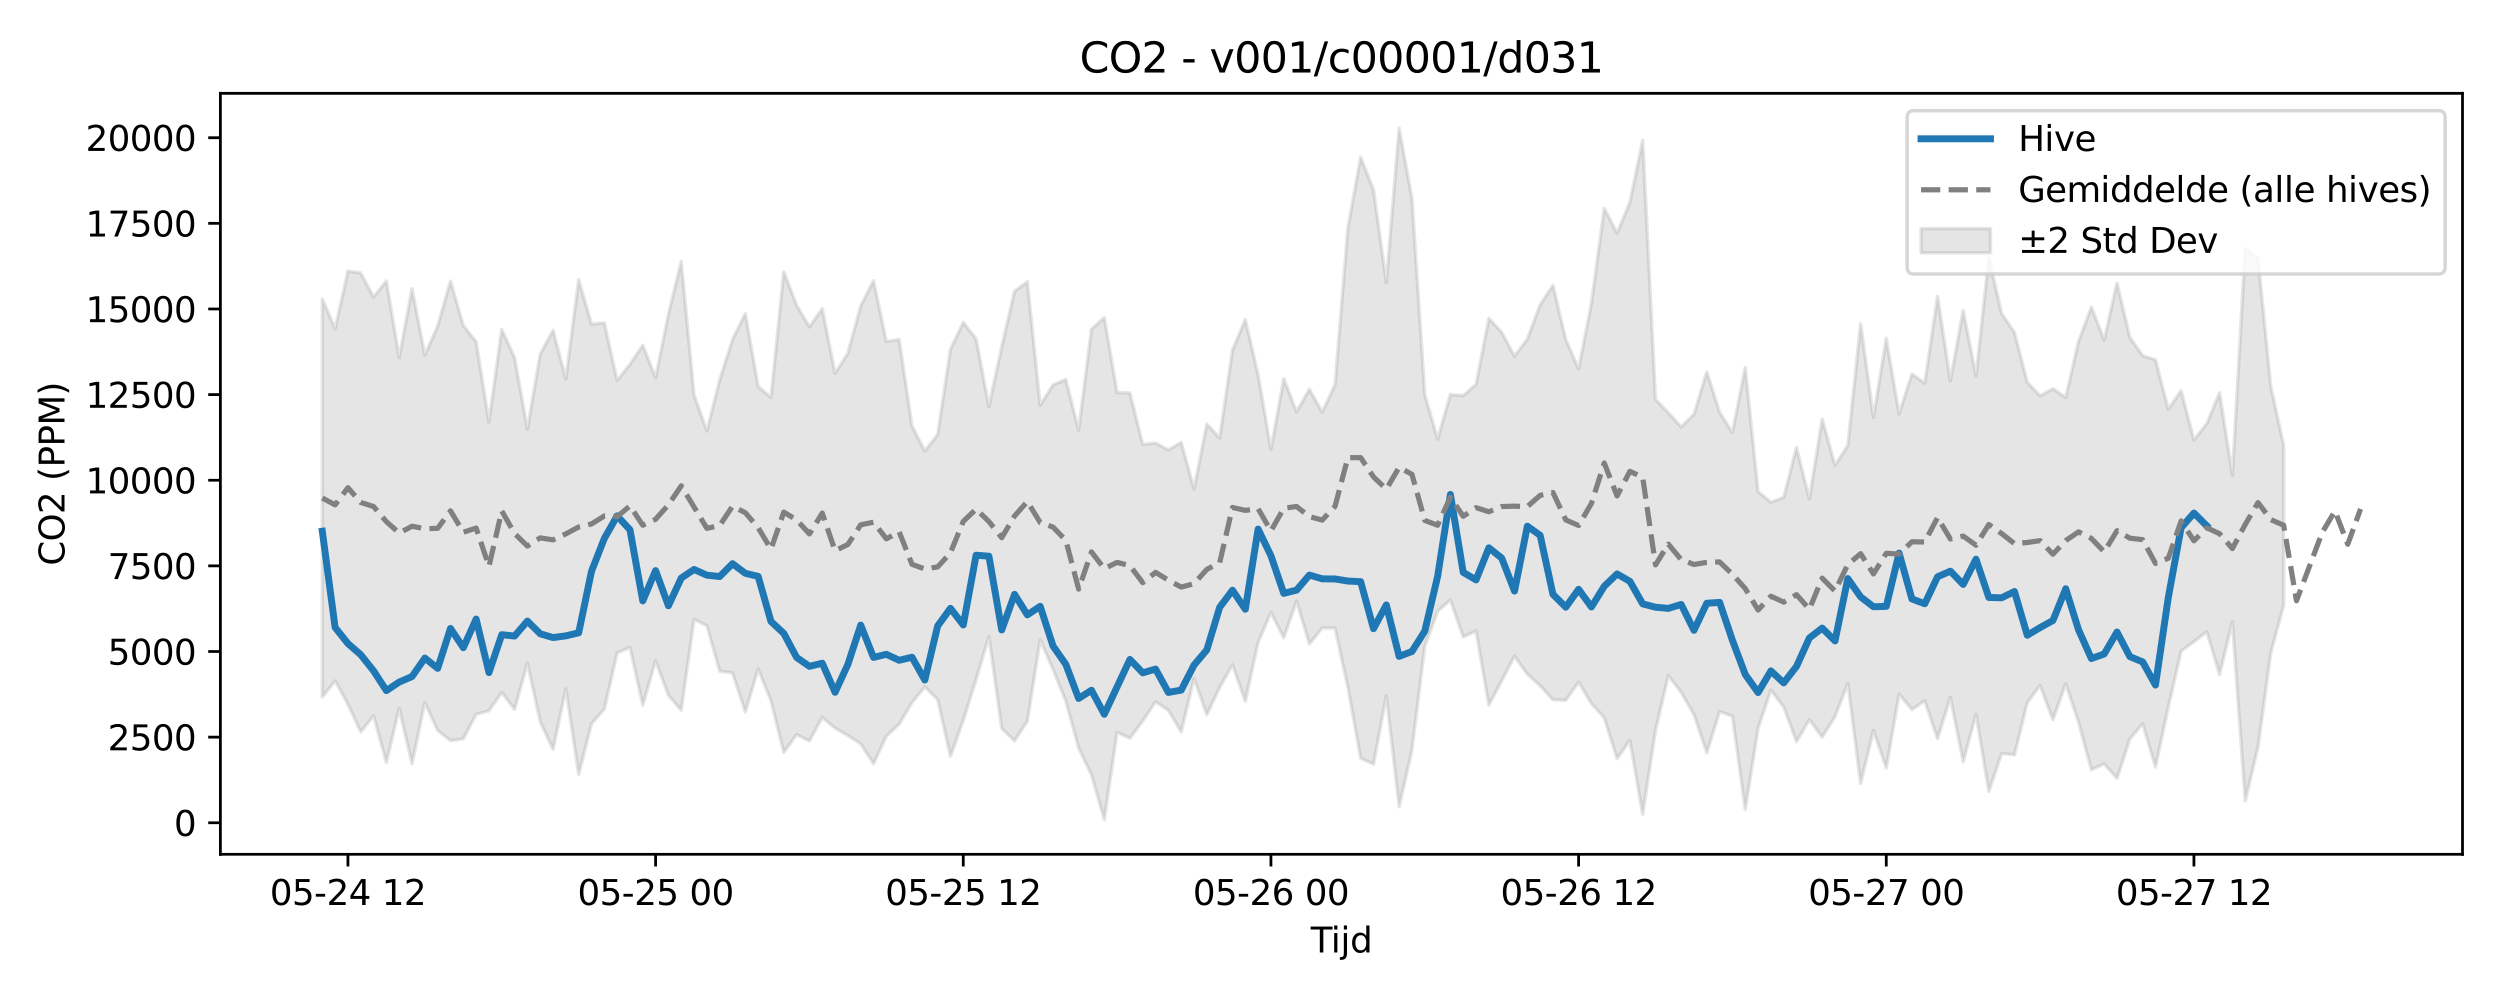 <?xml version="1.0" encoding="utf-8" standalone="no"?>
<!DOCTYPE svg PUBLIC "-//W3C//DTD SVG 1.1//EN"
  "http://www.w3.org/Graphics/SVG/1.1/DTD/svg11.dtd">
<svg xmlns:xlink="http://www.w3.org/1999/xlink" width="720pt" height="288pt" viewBox="0 0 720 288" xmlns="http://www.w3.org/2000/svg" version="1.1">
 <defs>
  <style type="text/css">*{stroke-linejoin: round; stroke-linecap: butt}</style>
 </defs>
 <g id="figure_1">
  <g id="patch_1">
   <path d="M 0 288 
L 720 288 
L 720 0 
L 0 0 
z
" style="fill: #ffffff"/>
  </g>
  <g id="axes_1">
   <g id="patch_2">
    <path d="M 63.47 246.04 
L 709.2 246.04 
L 709.2 26.88 
L 63.47 26.88 
z
" style="fill: #ffffff"/>
   </g>
   <g id="FillBetweenPolyCollection_1">
    <defs>
     <path id="m4abacea7bf" d="M 92.821 -201.907 
L 92.821 -87.253 
L 96.513 -91.889 
L 100.205 -85.159 
L 103.897 -77.21 
L 107.589 -81.837 
L 111.281 -68.411 
L 114.973 -83.978 
L 118.665 -68.057 
L 122.357 -85.681 
L 126.049 -77.602 
L 129.741 -74.699 
L 133.433 -75.198 
L 137.125 -82.258 
L 140.817 -83.288 
L 144.509 -88.583 
L 148.201 -83.701 
L 151.893 -97.043 
L 155.585 -80.137 
L 159.277 -72.18 
L 162.969 -89.615 
L 166.661 -64.968 
L 170.353 -79.576 
L 174.045 -83.764 
L 177.737 -99.962 
L 181.429 -101.563 
L 185.121 -84.878 
L 188.813 -97.674 
L 192.505 -87.753 
L 196.197 -83.465 
L 199.889 -109.619 
L 203.581 -107.804 
L 207.273 -94.693 
L 210.965 -94.223 
L 214.657 -82.958 
L 218.349 -95.328 
L 222.041 -86.18 
L 225.733 -71.297 
L 229.425 -76.434 
L 233.117 -74.62 
L 236.809 -81.383 
L 240.501 -78.308 
L 244.193 -76.134 
L 247.885 -73.774 
L 251.577 -68.051 
L 255.269 -75.991 
L 258.961 -79.459 
L 262.653 -85.636 
L 266.345 -90.169 
L 270.037 -86.59 
L 273.729 -70.209 
L 277.421 -80.503 
L 281.113 -92.334 
L 284.805 -104.668 
L 288.497 -78.169 
L 292.189 -74.65 
L 295.881 -80.3 
L 299.573 -103.726 
L 303.265 -95.259 
L 306.957 -86.086 
L 310.649 -72.586 
L 314.341 -64.861 
L 318.033 -51.922 
L 321.725 -77.099 
L 325.417 -75.369 
L 329.109 -80.362 
L 332.801 -85.912 
L 336.493 -83.409 
L 340.185 -77.233 
L 343.877 -92.607 
L 347.569 -82.143 
L 351.261 -90.005 
L 354.953 -96.538 
L 358.645 -86.05 
L 362.337 -102.989 
L 366.029 -111.616 
L 369.721 -104.304 
L 373.413 -114.879 
L 377.105 -102.519 
L 380.797 -107.147 
L 384.489 -107.103 
L 388.181 -90.116 
L 391.873 -69.644 
L 395.565 -67.937 
L 399.257 -87.611 
L 402.949 -55.672 
L 406.641 -71.935 
L 410.333 -101.881 
L 414.025 -111.933 
L 417.717 -115.22 
L 421.409 -104.557 
L 425.101 -106.288 
L 428.793 -84.926 
L 432.485 -91.91 
L 436.177 -99.021 
L 439.869 -93.837 
L 443.561 -90.491 
L 447.253 -86.479 
L 450.945 -86.29 
L 454.637 -91.539 
L 458.329 -85.381 
L 462.021 -81.266 
L 465.713 -69.502 
L 469.405 -74.78 
L 473.097 -53.511 
L 476.789 -77.658 
L 480.481 -93.443 
L 484.173 -88.607 
L 487.865 -82.178 
L 491.557 -71.191 
L 495.249 -83.08 
L 498.941 -81.737 
L 502.633 -54.832 
L 506.325 -78.198 
L 510.017 -89.237 
L 513.709 -84.38 
L 517.401 -74.37 
L 521.093 -80.794 
L 524.785 -75.671 
L 528.477 -81.599 
L 532.169 -91.154 
L 535.861 -62.337 
L 539.553 -77.671 
L 543.245 -66.802 
L 546.937 -88.087 
L 550.629 -83.638 
L 554.321 -86.172 
L 558.013 -75.256 
L 561.705 -87.206 
L 565.397 -68.607 
L 569.089 -82.286 
L 572.781 -60.064 
L 576.473 -70.975 
L 580.165 -70.595 
L 583.857 -85.647 
L 587.549 -90.593 
L 591.241 -80.731 
L 594.933 -91.096 
L 598.625 -79.972 
L 602.317 -66.32 
L 606.009 -68.007 
L 609.701 -63.81 
L 613.393 -75.148 
L 617.085 -79.601 
L 620.777 -67.099 
L 624.469 -84.316 
L 628.161 -100.457 
L 631.853 -103.187 
L 635.545 -106.075 
L 639.237 -93.719 
L 642.929 -108.89 
L 646.621 -57.329 
L 650.313 -72.886 
L 654.005 -100.033 
L 657.697 -113.668 
L 657.697 -159.78 
L 657.697 -159.78 
L 654.005 -176.641 
L 650.313 -213.602 
L 646.621 -216.562 
L 642.929 -151.148 
L 639.237 -174.868 
L 635.545 -165.967 
L 631.853 -161.298 
L 628.161 -175.473 
L 624.469 -170.129 
L 620.777 -184.393 
L 617.085 -185.555 
L 613.393 -190.863 
L 609.701 -206.497 
L 606.009 -190.124 
L 602.317 -199.547 
L 598.625 -189.683 
L 594.933 -173.523 
L 591.241 -176.043 
L 587.549 -174.006 
L 583.857 -177.885 
L 580.165 -192.266 
L 576.473 -197.677 
L 572.781 -213.821 
L 569.089 -179.66 
L 565.397 -198.612 
L 561.705 -178.333 
L 558.013 -202.637 
L 554.321 -177.631 
L 550.629 -180.282 
L 546.937 -168.761 
L 543.245 -190.515 
L 539.553 -167.745 
L 535.861 -194.757 
L 532.169 -159.707 
L 528.477 -153.961 
L 524.785 -167.312 
L 521.093 -144.293 
L 517.401 -159.122 
L 513.709 -144.785 
L 510.017 -143.363 
L 506.325 -146.423 
L 502.633 -182.154 
L 498.941 -163.462 
L 495.249 -169.251 
L 491.557 -180.89 
L 487.865 -168.673 
L 484.173 -165.054 
L 480.481 -169.13 
L 476.789 -172.977 
L 473.097 -247.566 
L 469.405 -229.729 
L 465.713 -220.857 
L 462.021 -228.027 
L 458.329 -200.628 
L 454.637 -181.774 
L 450.945 -190.231 
L 447.253 -205.832 
L 443.561 -200.197 
L 439.869 -190.349 
L 436.177 -185.421 
L 432.485 -192.324 
L 428.793 -196.3 
L 425.101 -177.308 
L 421.409 -174.062 
L 417.717 -174.373 
L 414.025 -161.507 
L 410.333 -174.38 
L 406.641 -230.834 
L 402.949 -251.158 
L 399.257 -206.643 
L 395.565 -233.367 
L 391.873 -242.734 
L 388.181 -222.295 
L 384.489 -177.239 
L 380.797 -169.291 
L 377.105 -175.906 
L 373.413 -169.389 
L 369.721 -178.925 
L 366.029 -158.568 
L 362.337 -180.019 
L 358.645 -195.972 
L 354.953 -187.162 
L 351.261 -161.844 
L 347.569 -165.895 
L 343.877 -147.176 
L 340.185 -160.6 
L 336.493 -158.396 
L 332.801 -160.421 
L 329.109 -160.007 
L 325.417 -174.848 
L 321.725 -174.953 
L 318.033 -196.54 
L 314.341 -193.228 
L 310.649 -164.099 
L 306.957 -178.695 
L 303.265 -177.146 
L 299.573 -171.321 
L 295.881 -206.839 
L 292.189 -204.124 
L 288.497 -188.127 
L 284.805 -170.939 
L 281.113 -190.393 
L 277.421 -195.177 
L 273.729 -187.37 
L 270.037 -162.854 
L 266.345 -158.102 
L 262.653 -165.312 
L 258.961 -190.208 
L 255.269 -189.643 
L 251.577 -207.154 
L 247.885 -199.933 
L 244.193 -186.258 
L 240.501 -180.446 
L 236.809 -199.084 
L 233.117 -193.852 
L 229.425 -200.08 
L 225.733 -209.724 
L 222.041 -173.524 
L 218.349 -176.707 
L 214.657 -197.728 
L 210.965 -190.209 
L 207.273 -178.582 
L 203.581 -163.887 
L 199.889 -174.266 
L 196.197 -212.708 
L 192.505 -197.469 
L 188.813 -179.252 
L 185.121 -188.586 
L 181.429 -183.063 
L 177.737 -178.434 
L 174.045 -195.025 
L 170.353 -194.627 
L 166.661 -207.498 
L 162.969 -178.886 
L 159.277 -192.867 
L 155.585 -186.048 
L 151.893 -164.414 
L 148.201 -185.01 
L 144.509 -193.104 
L 140.817 -166.5 
L 137.125 -189.577 
L 133.433 -194.237 
L 129.741 -207.041 
L 126.049 -194.094 
L 122.357 -185.749 
L 118.665 -204.843 
L 114.973 -185.007 
L 111.281 -207.093 
L 107.589 -202.4 
L 103.897 -209.374 
L 100.205 -209.922 
L 96.513 -193.316 
L 92.821 -201.907 
z
" style="stroke: #808080; stroke-opacity: 0.2"/>
    </defs>
    <g clip-path="url(#pe73d347c47)">
     <use xlink:href="#m4abacea7bf" x="0" y="288" style="fill: #808080; fill-opacity: 0.2; stroke: #808080; stroke-opacity: 0.2"/>
    </g>
   </g>
   <g id="matplotlib.axis_1">
    <g id="xtick_1">
     <g id="line2d_1">
      <defs>
       <path id="m2dbda307cd" d="M 0 0 
L 0 3.5 
" style="stroke: #000000; stroke-width: 0.8"/>
      </defs>
      <g>
       <use xlink:href="#m2dbda307cd" x="100.205" y="246.04" style="stroke: #000000; stroke-width: 0.8"/>
      </g>
     </g>
     <g id="text_1">
      <!-- 05-24 12 -->
      <g transform="translate(77.725 260.638) scale(0.1 -0.1)">
       <defs>
        <path id="DejaVuSans-30" d="M 2034 4250 
Q 1547 4250 1301 3770 
Q 1056 3291 1056 2328 
Q 1056 1369 1301 889 
Q 1547 409 2034 409 
Q 2525 409 2770 889 
Q 3016 1369 3016 2328 
Q 3016 3291 2770 3770 
Q 2525 4250 2034 4250 
z
M 2034 4750 
Q 2819 4750 3233 4129 
Q 3647 3509 3647 2328 
Q 3647 1150 3233 529 
Q 2819 -91 2034 -91 
Q 1250 -91 836 529 
Q 422 1150 422 2328 
Q 422 3509 836 4129 
Q 1250 4750 2034 4750 
z
" transform="scale(0.016)"/>
        <path id="DejaVuSans-35" d="M 691 4666 
L 3169 4666 
L 3169 4134 
L 1269 4134 
L 1269 2991 
Q 1406 3038 1543 3061 
Q 1681 3084 1819 3084 
Q 2600 3084 3056 2656 
Q 3513 2228 3513 1497 
Q 3513 744 3044 326 
Q 2575 -91 1722 -91 
Q 1428 -91 1123 -41 
Q 819 9 494 109 
L 494 744 
Q 775 591 1075 516 
Q 1375 441 1709 441 
Q 2250 441 2565 725 
Q 2881 1009 2881 1497 
Q 2881 1984 2565 2268 
Q 2250 2553 1709 2553 
Q 1456 2553 1204 2497 
Q 953 2441 691 2322 
L 691 4666 
z
" transform="scale(0.016)"/>
        <path id="DejaVuSans-2d" d="M 313 2009 
L 1997 2009 
L 1997 1497 
L 313 1497 
L 313 2009 
z
" transform="scale(0.016)"/>
        <path id="DejaVuSans-32" d="M 1228 531 
L 3431 531 
L 3431 0 
L 469 0 
L 469 531 
Q 828 903 1448 1529 
Q 2069 2156 2228 2338 
Q 2531 2678 2651 2914 
Q 2772 3150 2772 3378 
Q 2772 3750 2511 3984 
Q 2250 4219 1831 4219 
Q 1534 4219 1204 4116 
Q 875 4013 500 3803 
L 500 4441 
Q 881 4594 1212 4672 
Q 1544 4750 1819 4750 
Q 2544 4750 2975 4387 
Q 3406 4025 3406 3419 
Q 3406 3131 3298 2873 
Q 3191 2616 2906 2266 
Q 2828 2175 2409 1742 
Q 1991 1309 1228 531 
z
" transform="scale(0.016)"/>
        <path id="DejaVuSans-34" d="M 2419 4116 
L 825 1625 
L 2419 1625 
L 2419 4116 
z
M 2253 4666 
L 3047 4666 
L 3047 1625 
L 3713 1625 
L 3713 1100 
L 3047 1100 
L 3047 0 
L 2419 0 
L 2419 1100 
L 313 1100 
L 313 1709 
L 2253 4666 
z
" transform="scale(0.016)"/>
        <path id="DejaVuSans-20" transform="scale(0.016)"/>
        <path id="DejaVuSans-31" d="M 794 531 
L 1825 531 
L 1825 4091 
L 703 3866 
L 703 4441 
L 1819 4666 
L 2450 4666 
L 2450 531 
L 3481 531 
L 3481 0 
L 794 0 
L 794 531 
z
" transform="scale(0.016)"/>
       </defs>
       <use xlink:href="#DejaVuSans-30"/>
       <use xlink:href="#DejaVuSans-35" transform="translate(63.623 0)"/>
       <use xlink:href="#DejaVuSans-2d" transform="translate(127.246 0)"/>
       <use xlink:href="#DejaVuSans-32" transform="translate(163.33 0)"/>
       <use xlink:href="#DejaVuSans-34" transform="translate(226.953 0)"/>
       <use xlink:href="#DejaVuSans-20" transform="translate(290.576 0)"/>
       <use xlink:href="#DejaVuSans-31" transform="translate(322.363 0)"/>
       <use xlink:href="#DejaVuSans-32" transform="translate(385.986 0)"/>
      </g>
     </g>
    </g>
    <g id="xtick_2">
     <g id="line2d_2">
      <g>
       <use xlink:href="#m2dbda307cd" x="188.813" y="246.04" style="stroke: #000000; stroke-width: 0.8"/>
      </g>
     </g>
     <g id="text_2">
      <!-- 05-25 00 -->
      <g transform="translate(166.333 260.638) scale(0.1 -0.1)">
       <use xlink:href="#DejaVuSans-30"/>
       <use xlink:href="#DejaVuSans-35" transform="translate(63.623 0)"/>
       <use xlink:href="#DejaVuSans-2d" transform="translate(127.246 0)"/>
       <use xlink:href="#DejaVuSans-32" transform="translate(163.33 0)"/>
       <use xlink:href="#DejaVuSans-35" transform="translate(226.953 0)"/>
       <use xlink:href="#DejaVuSans-20" transform="translate(290.576 0)"/>
       <use xlink:href="#DejaVuSans-30" transform="translate(322.363 0)"/>
       <use xlink:href="#DejaVuSans-30" transform="translate(385.986 0)"/>
      </g>
     </g>
    </g>
    <g id="xtick_3">
     <g id="line2d_3">
      <g>
       <use xlink:href="#m2dbda307cd" x="277.421" y="246.04" style="stroke: #000000; stroke-width: 0.8"/>
      </g>
     </g>
     <g id="text_3">
      <!-- 05-25 12 -->
      <g transform="translate(254.941 260.638) scale(0.1 -0.1)">
       <use xlink:href="#DejaVuSans-30"/>
       <use xlink:href="#DejaVuSans-35" transform="translate(63.623 0)"/>
       <use xlink:href="#DejaVuSans-2d" transform="translate(127.246 0)"/>
       <use xlink:href="#DejaVuSans-32" transform="translate(163.33 0)"/>
       <use xlink:href="#DejaVuSans-35" transform="translate(226.953 0)"/>
       <use xlink:href="#DejaVuSans-20" transform="translate(290.576 0)"/>
       <use xlink:href="#DejaVuSans-31" transform="translate(322.363 0)"/>
       <use xlink:href="#DejaVuSans-32" transform="translate(385.986 0)"/>
      </g>
     </g>
    </g>
    <g id="xtick_4">
     <g id="line2d_4">
      <g>
       <use xlink:href="#m2dbda307cd" x="366.029" y="246.04" style="stroke: #000000; stroke-width: 0.8"/>
      </g>
     </g>
     <g id="text_4">
      <!-- 05-26 00 -->
      <g transform="translate(343.549 260.638) scale(0.1 -0.1)">
       <defs>
        <path id="DejaVuSans-36" d="M 2113 2584 
Q 1688 2584 1439 2293 
Q 1191 2003 1191 1497 
Q 1191 994 1439 701 
Q 1688 409 2113 409 
Q 2538 409 2786 701 
Q 3034 994 3034 1497 
Q 3034 2003 2786 2293 
Q 2538 2584 2113 2584 
z
M 3366 4563 
L 3366 3988 
Q 3128 4100 2886 4159 
Q 2644 4219 2406 4219 
Q 1781 4219 1451 3797 
Q 1122 3375 1075 2522 
Q 1259 2794 1537 2939 
Q 1816 3084 2150 3084 
Q 2853 3084 3261 2657 
Q 3669 2231 3669 1497 
Q 3669 778 3244 343 
Q 2819 -91 2113 -91 
Q 1303 -91 875 529 
Q 447 1150 447 2328 
Q 447 3434 972 4092 
Q 1497 4750 2381 4750 
Q 2619 4750 2861 4703 
Q 3103 4656 3366 4563 
z
" transform="scale(0.016)"/>
       </defs>
       <use xlink:href="#DejaVuSans-30"/>
       <use xlink:href="#DejaVuSans-35" transform="translate(63.623 0)"/>
       <use xlink:href="#DejaVuSans-2d" transform="translate(127.246 0)"/>
       <use xlink:href="#DejaVuSans-32" transform="translate(163.33 0)"/>
       <use xlink:href="#DejaVuSans-36" transform="translate(226.953 0)"/>
       <use xlink:href="#DejaVuSans-20" transform="translate(290.576 0)"/>
       <use xlink:href="#DejaVuSans-30" transform="translate(322.363 0)"/>
       <use xlink:href="#DejaVuSans-30" transform="translate(385.986 0)"/>
      </g>
     </g>
    </g>
    <g id="xtick_5">
     <g id="line2d_5">
      <g>
       <use xlink:href="#m2dbda307cd" x="454.637" y="246.04" style="stroke: #000000; stroke-width: 0.8"/>
      </g>
     </g>
     <g id="text_5">
      <!-- 05-26 12 -->
      <g transform="translate(432.156 260.638) scale(0.1 -0.1)">
       <use xlink:href="#DejaVuSans-30"/>
       <use xlink:href="#DejaVuSans-35" transform="translate(63.623 0)"/>
       <use xlink:href="#DejaVuSans-2d" transform="translate(127.246 0)"/>
       <use xlink:href="#DejaVuSans-32" transform="translate(163.33 0)"/>
       <use xlink:href="#DejaVuSans-36" transform="translate(226.953 0)"/>
       <use xlink:href="#DejaVuSans-20" transform="translate(290.576 0)"/>
       <use xlink:href="#DejaVuSans-31" transform="translate(322.363 0)"/>
       <use xlink:href="#DejaVuSans-32" transform="translate(385.986 0)"/>
      </g>
     </g>
    </g>
    <g id="xtick_6">
     <g id="line2d_6">
      <g>
       <use xlink:href="#m2dbda307cd" x="543.245" y="246.04" style="stroke: #000000; stroke-width: 0.8"/>
      </g>
     </g>
     <g id="text_6">
      <!-- 05-27 00 -->
      <g transform="translate(520.764 260.638) scale(0.1 -0.1)">
       <defs>
        <path id="DejaVuSans-37" d="M 525 4666 
L 3525 4666 
L 3525 4397 
L 1831 0 
L 1172 0 
L 2766 4134 
L 525 4134 
L 525 4666 
z
" transform="scale(0.016)"/>
       </defs>
       <use xlink:href="#DejaVuSans-30"/>
       <use xlink:href="#DejaVuSans-35" transform="translate(63.623 0)"/>
       <use xlink:href="#DejaVuSans-2d" transform="translate(127.246 0)"/>
       <use xlink:href="#DejaVuSans-32" transform="translate(163.33 0)"/>
       <use xlink:href="#DejaVuSans-37" transform="translate(226.953 0)"/>
       <use xlink:href="#DejaVuSans-20" transform="translate(290.576 0)"/>
       <use xlink:href="#DejaVuSans-30" transform="translate(322.363 0)"/>
       <use xlink:href="#DejaVuSans-30" transform="translate(385.986 0)"/>
      </g>
     </g>
    </g>
    <g id="xtick_7">
     <g id="line2d_7">
      <g>
       <use xlink:href="#m2dbda307cd" x="631.853" y="246.04" style="stroke: #000000; stroke-width: 0.8"/>
      </g>
     </g>
     <g id="text_7">
      <!-- 05-27 12 -->
      <g transform="translate(609.372 260.638) scale(0.1 -0.1)">
       <use xlink:href="#DejaVuSans-30"/>
       <use xlink:href="#DejaVuSans-35" transform="translate(63.623 0)"/>
       <use xlink:href="#DejaVuSans-2d" transform="translate(127.246 0)"/>
       <use xlink:href="#DejaVuSans-32" transform="translate(163.33 0)"/>
       <use xlink:href="#DejaVuSans-37" transform="translate(226.953 0)"/>
       <use xlink:href="#DejaVuSans-20" transform="translate(290.576 0)"/>
       <use xlink:href="#DejaVuSans-31" transform="translate(322.363 0)"/>
       <use xlink:href="#DejaVuSans-32" transform="translate(385.986 0)"/>
      </g>
     </g>
    </g>
    <g id="text_8">
     <!-- Tijd -->
     <g transform="translate(377.485 274.317) scale(0.1 -0.1)">
      <defs>
       <path id="DejaVuSans-54" d="M -19 4666 
L 3928 4666 
L 3928 4134 
L 2272 4134 
L 2272 0 
L 1638 0 
L 1638 4134 
L -19 4134 
L -19 4666 
z
" transform="scale(0.016)"/>
       <path id="DejaVuSans-69" d="M 603 3500 
L 1178 3500 
L 1178 0 
L 603 0 
L 603 3500 
z
M 603 4863 
L 1178 4863 
L 1178 4134 
L 603 4134 
L 603 4863 
z
" transform="scale(0.016)"/>
       <path id="DejaVuSans-6a" d="M 603 3500 
L 1178 3500 
L 1178 -63 
Q 1178 -731 923 -1031 
Q 669 -1331 103 -1331 
L -116 -1331 
L -116 -844 
L 38 -844 
Q 366 -844 484 -692 
Q 603 -541 603 -63 
L 603 3500 
z
M 603 4863 
L 1178 4863 
L 1178 4134 
L 603 4134 
L 603 4863 
z
" transform="scale(0.016)"/>
       <path id="DejaVuSans-64" d="M 2906 2969 
L 2906 4863 
L 3481 4863 
L 3481 0 
L 2906 0 
L 2906 525 
Q 2725 213 2448 61 
Q 2172 -91 1784 -91 
Q 1150 -91 751 415 
Q 353 922 353 1747 
Q 353 2572 751 3078 
Q 1150 3584 1784 3584 
Q 2172 3584 2448 3432 
Q 2725 3281 2906 2969 
z
M 947 1747 
Q 947 1113 1208 752 
Q 1469 391 1925 391 
Q 2381 391 2643 752 
Q 2906 1113 2906 1747 
Q 2906 2381 2643 2742 
Q 2381 3103 1925 3103 
Q 1469 3103 1208 2742 
Q 947 2381 947 1747 
z
" transform="scale(0.016)"/>
      </defs>
      <use xlink:href="#DejaVuSans-54"/>
      <use xlink:href="#DejaVuSans-69" transform="translate(57.959 0)"/>
      <use xlink:href="#DejaVuSans-6a" transform="translate(85.742 0)"/>
      <use xlink:href="#DejaVuSans-64" transform="translate(113.525 0)"/>
     </g>
    </g>
   </g>
   <g id="matplotlib.axis_2">
    <g id="ytick_1">
     <g id="line2d_8">
      <defs>
       <path id="m031b43db53" d="M 0 0 
L -3.5 0 
" style="stroke: #000000; stroke-width: 0.8"/>
      </defs>
      <g>
       <use xlink:href="#m031b43db53" x="63.47" y="236.954" style="stroke: #000000; stroke-width: 0.8"/>
      </g>
     </g>
     <g id="text_9">
      <!-- 0 -->
      <g transform="translate(50.108 240.753) scale(0.1 -0.1)">
       <use xlink:href="#DejaVuSans-30"/>
      </g>
     </g>
    </g>
    <g id="ytick_2">
     <g id="line2d_9">
      <g>
       <use xlink:href="#m031b43db53" x="63.47" y="212.292" style="stroke: #000000; stroke-width: 0.8"/>
      </g>
     </g>
     <g id="text_10">
      <!-- 2500 -->
      <g transform="translate(31.02 216.091) scale(0.1 -0.1)">
       <use xlink:href="#DejaVuSans-32"/>
       <use xlink:href="#DejaVuSans-35" transform="translate(63.623 0)"/>
       <use xlink:href="#DejaVuSans-30" transform="translate(127.246 0)"/>
       <use xlink:href="#DejaVuSans-30" transform="translate(190.869 0)"/>
      </g>
     </g>
    </g>
    <g id="ytick_3">
     <g id="line2d_10">
      <g>
       <use xlink:href="#m031b43db53" x="63.47" y="187.631" style="stroke: #000000; stroke-width: 0.8"/>
      </g>
     </g>
     <g id="text_11">
      <!-- 5000 -->
      <g transform="translate(31.02 191.43) scale(0.1 -0.1)">
       <use xlink:href="#DejaVuSans-35"/>
       <use xlink:href="#DejaVuSans-30" transform="translate(63.623 0)"/>
       <use xlink:href="#DejaVuSans-30" transform="translate(127.246 0)"/>
       <use xlink:href="#DejaVuSans-30" transform="translate(190.869 0)"/>
      </g>
     </g>
    </g>
    <g id="ytick_4">
     <g id="line2d_11">
      <g>
       <use xlink:href="#m031b43db53" x="63.47" y="162.969" style="stroke: #000000; stroke-width: 0.8"/>
      </g>
     </g>
     <g id="text_12">
      <!-- 7500 -->
      <g transform="translate(31.02 166.768) scale(0.1 -0.1)">
       <use xlink:href="#DejaVuSans-37"/>
       <use xlink:href="#DejaVuSans-35" transform="translate(63.623 0)"/>
       <use xlink:href="#DejaVuSans-30" transform="translate(127.246 0)"/>
       <use xlink:href="#DejaVuSans-30" transform="translate(190.869 0)"/>
      </g>
     </g>
    </g>
    <g id="ytick_5">
     <g id="line2d_12">
      <g>
       <use xlink:href="#m031b43db53" x="63.47" y="138.308" style="stroke: #000000; stroke-width: 0.8"/>
      </g>
     </g>
     <g id="text_13">
      <!-- 10000 -->
      <g transform="translate(24.657 142.107) scale(0.1 -0.1)">
       <use xlink:href="#DejaVuSans-31"/>
       <use xlink:href="#DejaVuSans-30" transform="translate(63.623 0)"/>
       <use xlink:href="#DejaVuSans-30" transform="translate(127.246 0)"/>
       <use xlink:href="#DejaVuSans-30" transform="translate(190.869 0)"/>
       <use xlink:href="#DejaVuSans-30" transform="translate(254.492 0)"/>
      </g>
     </g>
    </g>
    <g id="ytick_6">
     <g id="line2d_13">
      <g>
       <use xlink:href="#m031b43db53" x="63.47" y="113.646" style="stroke: #000000; stroke-width: 0.8"/>
      </g>
     </g>
     <g id="text_14">
      <!-- 12500 -->
      <g transform="translate(24.657 117.445) scale(0.1 -0.1)">
       <use xlink:href="#DejaVuSans-31"/>
       <use xlink:href="#DejaVuSans-32" transform="translate(63.623 0)"/>
       <use xlink:href="#DejaVuSans-35" transform="translate(127.246 0)"/>
       <use xlink:href="#DejaVuSans-30" transform="translate(190.869 0)"/>
       <use xlink:href="#DejaVuSans-30" transform="translate(254.492 0)"/>
      </g>
     </g>
    </g>
    <g id="ytick_7">
     <g id="line2d_14">
      <g>
       <use xlink:href="#m031b43db53" x="63.47" y="88.984" style="stroke: #000000; stroke-width: 0.8"/>
      </g>
     </g>
     <g id="text_15">
      <!-- 15000 -->
      <g transform="translate(24.657 92.784) scale(0.1 -0.1)">
       <use xlink:href="#DejaVuSans-31"/>
       <use xlink:href="#DejaVuSans-35" transform="translate(63.623 0)"/>
       <use xlink:href="#DejaVuSans-30" transform="translate(127.246 0)"/>
       <use xlink:href="#DejaVuSans-30" transform="translate(190.869 0)"/>
       <use xlink:href="#DejaVuSans-30" transform="translate(254.492 0)"/>
      </g>
     </g>
    </g>
    <g id="ytick_8">
     <g id="line2d_15">
      <g>
       <use xlink:href="#m031b43db53" x="63.47" y="64.323" style="stroke: #000000; stroke-width: 0.8"/>
      </g>
     </g>
     <g id="text_16">
      <!-- 17500 -->
      <g transform="translate(24.657 68.122) scale(0.1 -0.1)">
       <use xlink:href="#DejaVuSans-31"/>
       <use xlink:href="#DejaVuSans-37" transform="translate(63.623 0)"/>
       <use xlink:href="#DejaVuSans-35" transform="translate(127.246 0)"/>
       <use xlink:href="#DejaVuSans-30" transform="translate(190.869 0)"/>
       <use xlink:href="#DejaVuSans-30" transform="translate(254.492 0)"/>
      </g>
     </g>
    </g>
    <g id="ytick_9">
     <g id="line2d_16">
      <g>
       <use xlink:href="#m031b43db53" x="63.47" y="39.661" style="stroke: #000000; stroke-width: 0.8"/>
      </g>
     </g>
     <g id="text_17">
      <!-- 20000 -->
      <g transform="translate(24.657 43.46) scale(0.1 -0.1)">
       <use xlink:href="#DejaVuSans-32"/>
       <use xlink:href="#DejaVuSans-30" transform="translate(63.623 0)"/>
       <use xlink:href="#DejaVuSans-30" transform="translate(127.246 0)"/>
       <use xlink:href="#DejaVuSans-30" transform="translate(190.869 0)"/>
       <use xlink:href="#DejaVuSans-30" transform="translate(254.492 0)"/>
      </g>
     </g>
    </g>
    <g id="text_18">
     <!-- CO2 (PPM) -->
     <g transform="translate(18.578 162.903) rotate(-90) scale(0.1 -0.1)">
      <defs>
       <path id="DejaVuSans-43" d="M 4122 4306 
L 4122 3641 
Q 3803 3938 3442 4084 
Q 3081 4231 2675 4231 
Q 1875 4231 1450 3742 
Q 1025 3253 1025 2328 
Q 1025 1406 1450 917 
Q 1875 428 2675 428 
Q 3081 428 3442 575 
Q 3803 722 4122 1019 
L 4122 359 
Q 3791 134 3420 21 
Q 3050 -91 2638 -91 
Q 1578 -91 968 557 
Q 359 1206 359 2328 
Q 359 3453 968 4101 
Q 1578 4750 2638 4750 
Q 3056 4750 3426 4639 
Q 3797 4528 4122 4306 
z
" transform="scale(0.016)"/>
       <path id="DejaVuSans-4f" d="M 2522 4238 
Q 1834 4238 1429 3725 
Q 1025 3213 1025 2328 
Q 1025 1447 1429 934 
Q 1834 422 2522 422 
Q 3209 422 3611 934 
Q 4013 1447 4013 2328 
Q 4013 3213 3611 3725 
Q 3209 4238 2522 4238 
z
M 2522 4750 
Q 3503 4750 4090 4092 
Q 4678 3434 4678 2328 
Q 4678 1225 4090 567 
Q 3503 -91 2522 -91 
Q 1538 -91 948 565 
Q 359 1222 359 2328 
Q 359 3434 948 4092 
Q 1538 4750 2522 4750 
z
" transform="scale(0.016)"/>
       <path id="DejaVuSans-28" d="M 1984 4856 
Q 1566 4138 1362 3434 
Q 1159 2731 1159 2009 
Q 1159 1288 1364 580 
Q 1569 -128 1984 -844 
L 1484 -844 
Q 1016 -109 783 600 
Q 550 1309 550 2009 
Q 550 2706 781 3412 
Q 1013 4119 1484 4856 
L 1984 4856 
z
" transform="scale(0.016)"/>
       <path id="DejaVuSans-50" d="M 1259 4147 
L 1259 2394 
L 2053 2394 
Q 2494 2394 2734 2622 
Q 2975 2850 2975 3272 
Q 2975 3691 2734 3919 
Q 2494 4147 2053 4147 
L 1259 4147 
z
M 628 4666 
L 2053 4666 
Q 2838 4666 3239 4311 
Q 3641 3956 3641 3272 
Q 3641 2581 3239 2228 
Q 2838 1875 2053 1875 
L 1259 1875 
L 1259 0 
L 628 0 
L 628 4666 
z
" transform="scale(0.016)"/>
       <path id="DejaVuSans-4d" d="M 628 4666 
L 1569 4666 
L 2759 1491 
L 3956 4666 
L 4897 4666 
L 4897 0 
L 4281 0 
L 4281 4097 
L 3078 897 
L 2444 897 
L 1241 4097 
L 1241 0 
L 628 0 
L 628 4666 
z
" transform="scale(0.016)"/>
       <path id="DejaVuSans-29" d="M 513 4856 
L 1013 4856 
Q 1481 4119 1714 3412 
Q 1947 2706 1947 2009 
Q 1947 1309 1714 600 
Q 1481 -109 1013 -844 
L 513 -844 
Q 928 -128 1133 580 
Q 1338 1288 1338 2009 
Q 1338 2731 1133 3434 
Q 928 4138 513 4856 
z
" transform="scale(0.016)"/>
      </defs>
      <use xlink:href="#DejaVuSans-43"/>
      <use xlink:href="#DejaVuSans-4f" transform="translate(69.824 0)"/>
      <use xlink:href="#DejaVuSans-32" transform="translate(148.535 0)"/>
      <use xlink:href="#DejaVuSans-20" transform="translate(212.158 0)"/>
      <use xlink:href="#DejaVuSans-28" transform="translate(243.945 0)"/>
      <use xlink:href="#DejaVuSans-50" transform="translate(282.959 0)"/>
      <use xlink:href="#DejaVuSans-50" transform="translate(343.262 0)"/>
      <use xlink:href="#DejaVuSans-4d" transform="translate(403.564 0)"/>
      <use xlink:href="#DejaVuSans-29" transform="translate(489.844 0)"/>
     </g>
    </g>
   </g>
   <g id="line2d_17">
    <path d="M 92.821 152.991 
L 96.513 180.702 
L 100.205 185.352 
L 103.897 188.565 
L 107.589 193.204 
L 111.281 198.893 
L 114.973 196.437 
L 118.665 194.842 
L 122.357 189.525 
L 126.049 192.481 
L 129.741 180.992 
L 133.433 186.532 
L 137.125 178.302 
L 140.817 193.704 
L 144.509 182.79 
L 148.201 183.182 
L 151.893 178.874 
L 155.585 182.534 
L 159.277 183.619 
L 162.969 183.129 
L 166.661 182.245 
L 170.353 164.531 
L 174.045 155.071 
L 177.737 148.58 
L 181.429 152.569 
L 185.121 173.044 
L 188.813 164.334 
L 192.505 174.465 
L 196.197 166.488 
L 199.889 164.005 
L 203.581 165.646 
L 207.273 166.047 
L 210.965 162.341 
L 214.657 165.113 
L 218.349 165.998 
L 222.041 178.974 
L 225.733 182.425 
L 229.425 189.337 
L 233.117 191.907 
L 236.809 191.004 
L 240.501 199.379 
L 244.193 191.33 
L 247.885 180.038 
L 251.577 189.337 
L 255.269 188.443 
L 258.961 190.166 
L 262.653 189.283 
L 266.345 195.843 
L 270.037 180.291 
L 273.729 175.201 
L 277.421 179.989 
L 281.113 159.898 
L 284.805 160.184 
L 288.497 181.419 
L 292.189 171.176 
L 295.881 177.082 
L 299.573 174.619 
L 303.265 186.033 
L 306.957 191.346 
L 310.649 201.155 
L 314.341 198.791 
L 318.033 205.709 
L 325.417 189.919 
L 329.109 193.766 
L 332.801 192.695 
L 336.493 199.419 
L 340.185 198.755 
L 343.877 191.554 
L 347.569 187.16 
L 351.261 174.915 
L 354.953 169.989 
L 358.645 175.461 
L 362.337 152.378 
L 366.029 160.052 
L 369.721 170.887 
L 373.413 169.947 
L 377.105 165.619 
L 380.797 166.705 
L 384.489 166.744 
L 388.181 167.342 
L 391.873 167.52 
L 395.565 181.067 
L 399.257 174.225 
L 402.949 189.035 
L 406.641 187.624 
L 410.333 181.761 
L 414.025 166.044 
L 417.717 142.405 
L 421.409 164.847 
L 425.101 167.007 
L 428.793 157.774 
L 432.485 160.723 
L 436.177 170.229 
L 439.869 151.539 
L 443.561 154.167 
L 447.253 171.167 
L 450.945 174.861 
L 454.637 169.72 
L 458.329 174.807 
L 462.021 168.853 
L 465.713 165.3 
L 469.405 167.428 
L 473.097 173.919 
L 476.789 174.879 
L 480.481 175.214 
L 484.173 174.087 
L 487.865 181.528 
L 491.557 173.731 
L 495.249 173.491 
L 498.941 184.402 
L 502.633 194.256 
L 506.325 199.449 
L 510.017 193.221 
L 513.709 196.663 
L 517.401 191.912 
L 521.093 183.747 
L 524.785 180.89 
L 528.477 184.579 
L 532.169 166.642 
L 535.861 171.903 
L 539.553 174.738 
L 543.245 174.642 
L 546.937 159.29 
L 550.629 172.492 
L 554.321 173.886 
L 558.013 166.116 
L 561.705 164.495 
L 565.397 168.316 
L 569.089 161.055 
L 572.781 172.064 
L 576.473 172.168 
L 580.165 170.353 
L 583.857 182.952 
L 587.549 180.742 
L 591.241 178.703 
L 594.933 169.569 
L 598.625 181.406 
L 602.317 189.666 
L 606.009 188.344 
L 609.701 182.028 
L 613.393 189.104 
L 617.085 190.63 
L 620.777 197.298 
L 624.469 172.068 
L 628.161 151.99 
L 631.853 147.761 
L 635.545 151.423 
L 635.545 151.423 
" clip-path="url(#pe73d347c47)" style="fill: none; stroke: #1f77b4; stroke-width: 2; stroke-linecap: square"/>
   </g>
   <g id="line2d_18">
    <path d="M 92.821 143.42 
L 96.513 145.397 
L 100.205 140.459 
L 103.897 144.708 
L 107.589 145.882 
L 111.281 150.248 
L 114.973 153.508 
L 118.665 151.55 
L 122.357 152.285 
L 126.049 152.152 
L 129.741 147.13 
L 133.433 153.283 
L 137.125 152.082 
L 140.817 163.106 
L 144.509 147.157 
L 148.201 153.644 
L 151.893 157.272 
L 155.585 154.908 
L 159.277 155.476 
L 162.969 153.75 
L 166.661 151.767 
L 170.353 150.899 
L 174.045 148.605 
L 177.737 148.802 
L 181.429 145.687 
L 185.121 151.268 
L 188.813 149.537 
L 192.505 145.389 
L 196.197 139.914 
L 203.581 152.155 
L 207.273 151.363 
L 210.965 145.784 
L 214.657 147.657 
L 218.349 151.983 
L 222.041 158.148 
L 225.733 147.489 
L 229.425 149.743 
L 233.117 153.764 
L 236.809 147.767 
L 240.501 158.623 
L 244.193 156.804 
L 247.885 151.146 
L 251.577 150.397 
L 255.269 155.183 
L 258.961 153.167 
L 262.653 162.526 
L 266.345 163.865 
L 270.037 163.278 
L 273.729 159.211 
L 277.421 150.16 
L 281.113 146.637 
L 284.805 150.196 
L 288.497 154.852 
L 292.189 148.613 
L 295.881 144.43 
L 299.573 150.477 
L 303.265 151.797 
L 306.957 155.61 
L 310.649 169.657 
L 314.341 158.956 
L 318.033 163.769 
L 321.725 161.974 
L 325.417 162.892 
L 329.109 167.815 
L 332.801 164.834 
L 336.493 167.097 
L 340.185 169.084 
L 343.877 168.108 
L 347.569 163.981 
L 351.261 162.075 
L 354.953 146.15 
L 358.645 146.989 
L 362.337 146.496 
L 366.029 152.908 
L 369.721 146.386 
L 373.413 145.866 
L 377.105 148.788 
L 380.797 149.781 
L 384.489 145.829 
L 388.181 131.795 
L 391.873 131.811 
L 395.565 137.348 
L 399.257 140.873 
L 402.949 134.585 
L 406.641 136.616 
L 410.333 149.87 
L 414.025 151.28 
L 417.717 143.204 
L 421.409 148.691 
L 425.101 146.202 
L 428.793 147.387 
L 432.485 145.883 
L 436.177 145.779 
L 439.869 145.907 
L 443.561 142.656 
L 447.253 141.844 
L 450.945 149.74 
L 454.637 151.344 
L 458.329 144.996 
L 462.021 133.354 
L 465.713 142.821 
L 469.405 135.745 
L 473.097 137.461 
L 476.789 162.682 
L 480.481 156.714 
L 484.173 161.169 
L 487.865 162.574 
L 491.557 161.959 
L 495.249 161.835 
L 498.941 165.4 
L 502.633 169.507 
L 506.325 175.69 
L 510.017 171.7 
L 513.709 173.418 
L 517.401 171.254 
L 521.093 175.457 
L 524.785 166.508 
L 528.477 170.22 
L 532.169 162.57 
L 535.861 159.453 
L 539.553 165.292 
L 543.245 159.341 
L 546.937 159.576 
L 550.629 156.04 
L 554.321 156.098 
L 558.013 149.053 
L 561.705 155.231 
L 565.397 154.39 
L 569.089 157.027 
L 572.781 151.058 
L 576.473 153.674 
L 580.165 156.569 
L 583.857 156.234 
L 587.549 155.701 
L 591.241 159.613 
L 594.933 155.69 
L 598.625 153.173 
L 602.317 155.066 
L 606.009 158.934 
L 609.701 152.846 
L 613.393 154.995 
L 617.085 155.422 
L 620.777 162.254 
L 624.469 160.778 
L 628.161 150.035 
L 631.853 155.758 
L 635.545 151.979 
L 639.237 153.707 
L 642.929 157.981 
L 646.621 151.054 
L 650.313 144.756 
L 654.005 149.663 
L 657.697 151.276 
L 661.389 173.011 
L 668.773 153.415 
L 672.465 147.163 
L 676.157 156.735 
L 679.849 146.574 
L 679.849 146.574 
" clip-path="url(#pe73d347c47)" style="fill: none; stroke-dasharray: 5.55,2.4; stroke-dashoffset: 0; stroke: #808080; stroke-width: 1.5"/>
   </g>
   <g id="patch_3">
    <path d="M 63.47 246.04 
L 63.47 26.88 
" style="fill: none; stroke: #000000; stroke-width: 0.8; stroke-linejoin: miter; stroke-linecap: square"/>
   </g>
   <g id="patch_4">
    <path d="M 709.2 246.04 
L 709.2 26.88 
" style="fill: none; stroke: #000000; stroke-width: 0.8; stroke-linejoin: miter; stroke-linecap: square"/>
   </g>
   <g id="patch_5">
    <path d="M 63.47 246.04 
L 709.2 246.04 
" style="fill: none; stroke: #000000; stroke-width: 0.8; stroke-linejoin: miter; stroke-linecap: square"/>
   </g>
   <g id="patch_6">
    <path d="M 63.47 26.88 
L 709.2 26.88 
" style="fill: none; stroke: #000000; stroke-width: 0.8; stroke-linejoin: miter; stroke-linecap: square"/>
   </g>
   <g id="text_19">
    <!-- CO2 - v001/c00001/d031 -->
    <g transform="translate(310.932 20.88) scale(0.12 -0.12)">
     <defs>
      <path id="DejaVuSans-76" d="M 191 3500 
L 800 3500 
L 1894 563 
L 2988 3500 
L 3597 3500 
L 2284 0 
L 1503 0 
L 191 3500 
z
" transform="scale(0.016)"/>
      <path id="DejaVuSans-2f" d="M 1625 4666 
L 2156 4666 
L 531 -594 
L 0 -594 
L 1625 4666 
z
" transform="scale(0.016)"/>
      <path id="DejaVuSans-63" d="M 3122 3366 
L 3122 2828 
Q 2878 2963 2633 3030 
Q 2388 3097 2138 3097 
Q 1578 3097 1268 2742 
Q 959 2388 959 1747 
Q 959 1106 1268 751 
Q 1578 397 2138 397 
Q 2388 397 2633 464 
Q 2878 531 3122 666 
L 3122 134 
Q 2881 22 2623 -34 
Q 2366 -91 2075 -91 
Q 1284 -91 818 406 
Q 353 903 353 1747 
Q 353 2603 823 3093 
Q 1294 3584 2113 3584 
Q 2378 3584 2631 3529 
Q 2884 3475 3122 3366 
z
" transform="scale(0.016)"/>
      <path id="DejaVuSans-33" d="M 2597 2516 
Q 3050 2419 3304 2112 
Q 3559 1806 3559 1356 
Q 3559 666 3084 287 
Q 2609 -91 1734 -91 
Q 1441 -91 1130 -33 
Q 819 25 488 141 
L 488 750 
Q 750 597 1062 519 
Q 1375 441 1716 441 
Q 2309 441 2620 675 
Q 2931 909 2931 1356 
Q 2931 1769 2642 2001 
Q 2353 2234 1838 2234 
L 1294 2234 
L 1294 2753 
L 1863 2753 
Q 2328 2753 2575 2939 
Q 2822 3125 2822 3475 
Q 2822 3834 2567 4026 
Q 2313 4219 1838 4219 
Q 1578 4219 1281 4162 
Q 984 4106 628 3988 
L 628 4550 
Q 988 4650 1302 4700 
Q 1616 4750 1894 4750 
Q 2613 4750 3031 4423 
Q 3450 4097 3450 3541 
Q 3450 3153 3228 2886 
Q 3006 2619 2597 2516 
z
" transform="scale(0.016)"/>
     </defs>
     <use xlink:href="#DejaVuSans-43"/>
     <use xlink:href="#DejaVuSans-4f" transform="translate(69.824 0)"/>
     <use xlink:href="#DejaVuSans-32" transform="translate(148.535 0)"/>
     <use xlink:href="#DejaVuSans-20" transform="translate(212.158 0)"/>
     <use xlink:href="#DejaVuSans-2d" transform="translate(243.945 0)"/>
     <use xlink:href="#DejaVuSans-20" transform="translate(280.029 0)"/>
     <use xlink:href="#DejaVuSans-76" transform="translate(311.816 0)"/>
     <use xlink:href="#DejaVuSans-30" transform="translate(370.996 0)"/>
     <use xlink:href="#DejaVuSans-30" transform="translate(434.619 0)"/>
     <use xlink:href="#DejaVuSans-31" transform="translate(498.242 0)"/>
     <use xlink:href="#DejaVuSans-2f" transform="translate(561.865 0)"/>
     <use xlink:href="#DejaVuSans-63" transform="translate(595.557 0)"/>
     <use xlink:href="#DejaVuSans-30" transform="translate(650.537 0)"/>
     <use xlink:href="#DejaVuSans-30" transform="translate(714.16 0)"/>
     <use xlink:href="#DejaVuSans-30" transform="translate(777.783 0)"/>
     <use xlink:href="#DejaVuSans-30" transform="translate(841.406 0)"/>
     <use xlink:href="#DejaVuSans-31" transform="translate(905.029 0)"/>
     <use xlink:href="#DejaVuSans-2f" transform="translate(968.652 0)"/>
     <use xlink:href="#DejaVuSans-64" transform="translate(1002.344 0)"/>
     <use xlink:href="#DejaVuSans-30" transform="translate(1065.82 0)"/>
     <use xlink:href="#DejaVuSans-33" transform="translate(1129.443 0)"/>
     <use xlink:href="#DejaVuSans-31" transform="translate(1193.066 0)"/>
    </g>
   </g>
   <g id="legend_1">
    <g id="patch_7">
     <path d="M 551.256 78.914 
L 702.2 78.914 
Q 704.2 78.914 704.2 76.914 
L 704.2 33.88 
Q 704.2 31.88 702.2 31.88 
L 551.256 31.88 
Q 549.256 31.88 549.256 33.88 
L 549.256 76.914 
Q 549.256 78.914 551.256 78.914 
z
" style="fill: #ffffff; opacity: 0.8; stroke: #cccccc; stroke-linejoin: miter"/>
    </g>
    <g id="line2d_19">
     <path d="M 553.256 39.978 
L 563.256 39.978 
L 573.256 39.978 
" style="fill: none; stroke: #1f77b4; stroke-width: 2; stroke-linecap: square"/>
    </g>
    <g id="text_20">
     <!-- Hive -->
     <g transform="translate(581.256 43.478) scale(0.1 -0.1)">
      <defs>
       <path id="DejaVuSans-48" d="M 628 4666 
L 1259 4666 
L 1259 2753 
L 3553 2753 
L 3553 4666 
L 4184 4666 
L 4184 0 
L 3553 0 
L 3553 2222 
L 1259 2222 
L 1259 0 
L 628 0 
L 628 4666 
z
" transform="scale(0.016)"/>
       <path id="DejaVuSans-65" d="M 3597 1894 
L 3597 1613 
L 953 1613 
Q 991 1019 1311 708 
Q 1631 397 2203 397 
Q 2534 397 2845 478 
Q 3156 559 3463 722 
L 3463 178 
Q 3153 47 2828 -22 
Q 2503 -91 2169 -91 
Q 1331 -91 842 396 
Q 353 884 353 1716 
Q 353 2575 817 3079 
Q 1281 3584 2069 3584 
Q 2775 3584 3186 3129 
Q 3597 2675 3597 1894 
z
M 3022 2063 
Q 3016 2534 2758 2815 
Q 2500 3097 2075 3097 
Q 1594 3097 1305 2825 
Q 1016 2553 972 2059 
L 3022 2063 
z
" transform="scale(0.016)"/>
      </defs>
      <use xlink:href="#DejaVuSans-48"/>
      <use xlink:href="#DejaVuSans-69" transform="translate(75.195 0)"/>
      <use xlink:href="#DejaVuSans-76" transform="translate(102.979 0)"/>
      <use xlink:href="#DejaVuSans-65" transform="translate(162.158 0)"/>
     </g>
    </g>
    <g id="line2d_20">
     <path d="M 553.256 54.657 
L 563.256 54.657 
L 573.256 54.657 
" style="fill: none; stroke-dasharray: 5.55,2.4; stroke-dashoffset: 0; stroke: #808080; stroke-width: 1.5"/>
    </g>
    <g id="text_21">
     <!-- Gemiddelde (alle hives) -->
     <g transform="translate(581.256 58.157) scale(0.1 -0.1)">
      <defs>
       <path id="DejaVuSans-47" d="M 3809 666 
L 3809 1919 
L 2778 1919 
L 2778 2438 
L 4434 2438 
L 4434 434 
Q 4069 175 3628 42 
Q 3188 -91 2688 -91 
Q 1594 -91 976 548 
Q 359 1188 359 2328 
Q 359 3472 976 4111 
Q 1594 4750 2688 4750 
Q 3144 4750 3555 4637 
Q 3966 4525 4313 4306 
L 4313 3634 
Q 3963 3931 3569 4081 
Q 3175 4231 2741 4231 
Q 1884 4231 1454 3753 
Q 1025 3275 1025 2328 
Q 1025 1384 1454 906 
Q 1884 428 2741 428 
Q 3075 428 3337 486 
Q 3600 544 3809 666 
z
" transform="scale(0.016)"/>
       <path id="DejaVuSans-6d" d="M 3328 2828 
Q 3544 3216 3844 3400 
Q 4144 3584 4550 3584 
Q 5097 3584 5394 3201 
Q 5691 2819 5691 2113 
L 5691 0 
L 5113 0 
L 5113 2094 
Q 5113 2597 4934 2840 
Q 4756 3084 4391 3084 
Q 3944 3084 3684 2787 
Q 3425 2491 3425 1978 
L 3425 0 
L 2847 0 
L 2847 2094 
Q 2847 2600 2669 2842 
Q 2491 3084 2119 3084 
Q 1678 3084 1418 2786 
Q 1159 2488 1159 1978 
L 1159 0 
L 581 0 
L 581 3500 
L 1159 3500 
L 1159 2956 
Q 1356 3278 1631 3431 
Q 1906 3584 2284 3584 
Q 2666 3584 2933 3390 
Q 3200 3197 3328 2828 
z
" transform="scale(0.016)"/>
       <path id="DejaVuSans-6c" d="M 603 4863 
L 1178 4863 
L 1178 0 
L 603 0 
L 603 4863 
z
" transform="scale(0.016)"/>
       <path id="DejaVuSans-61" d="M 2194 1759 
Q 1497 1759 1228 1600 
Q 959 1441 959 1056 
Q 959 750 1161 570 
Q 1363 391 1709 391 
Q 2188 391 2477 730 
Q 2766 1069 2766 1631 
L 2766 1759 
L 2194 1759 
z
M 3341 1997 
L 3341 0 
L 2766 0 
L 2766 531 
Q 2569 213 2275 61 
Q 1981 -91 1556 -91 
Q 1019 -91 701 211 
Q 384 513 384 1019 
Q 384 1609 779 1909 
Q 1175 2209 1959 2209 
L 2766 2209 
L 2766 2266 
Q 2766 2663 2505 2880 
Q 2244 3097 1772 3097 
Q 1472 3097 1187 3025 
Q 903 2953 641 2809 
L 641 3341 
Q 956 3463 1253 3523 
Q 1550 3584 1831 3584 
Q 2591 3584 2966 3190 
Q 3341 2797 3341 1997 
z
" transform="scale(0.016)"/>
       <path id="DejaVuSans-68" d="M 3513 2113 
L 3513 0 
L 2938 0 
L 2938 2094 
Q 2938 2591 2744 2837 
Q 2550 3084 2163 3084 
Q 1697 3084 1428 2787 
Q 1159 2491 1159 1978 
L 1159 0 
L 581 0 
L 581 4863 
L 1159 4863 
L 1159 2956 
Q 1366 3272 1645 3428 
Q 1925 3584 2291 3584 
Q 2894 3584 3203 3211 
Q 3513 2838 3513 2113 
z
" transform="scale(0.016)"/>
       <path id="DejaVuSans-73" d="M 2834 3397 
L 2834 2853 
Q 2591 2978 2328 3040 
Q 2066 3103 1784 3103 
Q 1356 3103 1142 2972 
Q 928 2841 928 2578 
Q 928 2378 1081 2264 
Q 1234 2150 1697 2047 
L 1894 2003 
Q 2506 1872 2764 1633 
Q 3022 1394 3022 966 
Q 3022 478 2636 193 
Q 2250 -91 1575 -91 
Q 1294 -91 989 -36 
Q 684 19 347 128 
L 347 722 
Q 666 556 975 473 
Q 1284 391 1588 391 
Q 1994 391 2212 530 
Q 2431 669 2431 922 
Q 2431 1156 2273 1281 
Q 2116 1406 1581 1522 
L 1381 1569 
Q 847 1681 609 1914 
Q 372 2147 372 2553 
Q 372 3047 722 3315 
Q 1072 3584 1716 3584 
Q 2034 3584 2315 3537 
Q 2597 3491 2834 3397 
z
" transform="scale(0.016)"/>
      </defs>
      <use xlink:href="#DejaVuSans-47"/>
      <use xlink:href="#DejaVuSans-65" transform="translate(77.49 0)"/>
      <use xlink:href="#DejaVuSans-6d" transform="translate(139.014 0)"/>
      <use xlink:href="#DejaVuSans-69" transform="translate(236.426 0)"/>
      <use xlink:href="#DejaVuSans-64" transform="translate(264.209 0)"/>
      <use xlink:href="#DejaVuSans-64" transform="translate(327.686 0)"/>
      <use xlink:href="#DejaVuSans-65" transform="translate(391.162 0)"/>
      <use xlink:href="#DejaVuSans-6c" transform="translate(452.686 0)"/>
      <use xlink:href="#DejaVuSans-64" transform="translate(480.469 0)"/>
      <use xlink:href="#DejaVuSans-65" transform="translate(543.945 0)"/>
      <use xlink:href="#DejaVuSans-20" transform="translate(605.469 0)"/>
      <use xlink:href="#DejaVuSans-28" transform="translate(637.256 0)"/>
      <use xlink:href="#DejaVuSans-61" transform="translate(676.27 0)"/>
      <use xlink:href="#DejaVuSans-6c" transform="translate(737.549 0)"/>
      <use xlink:href="#DejaVuSans-6c" transform="translate(765.332 0)"/>
      <use xlink:href="#DejaVuSans-65" transform="translate(793.115 0)"/>
      <use xlink:href="#DejaVuSans-20" transform="translate(854.639 0)"/>
      <use xlink:href="#DejaVuSans-68" transform="translate(886.426 0)"/>
      <use xlink:href="#DejaVuSans-69" transform="translate(949.805 0)"/>
      <use xlink:href="#DejaVuSans-76" transform="translate(977.588 0)"/>
      <use xlink:href="#DejaVuSans-65" transform="translate(1036.768 0)"/>
      <use xlink:href="#DejaVuSans-73" transform="translate(1098.291 0)"/>
      <use xlink:href="#DejaVuSans-29" transform="translate(1150.391 0)"/>
     </g>
    </g>
    <g id="patch_8">
     <path d="M 553.256 72.835 
L 573.256 72.835 
L 573.256 65.835 
L 553.256 65.835 
z
" style="fill: #808080; fill-opacity: 0.2; stroke: #808080; stroke-opacity: 0.2; stroke-linejoin: miter"/>
    </g>
    <g id="text_22">
     <!-- ±2 Std Dev -->
     <g transform="translate(581.256 72.835) scale(0.1 -0.1)">
      <defs>
       <path id="DejaVuSans-b1" d="M 2944 4013 
L 2944 2803 
L 4684 2803 
L 4684 2272 
L 2944 2272 
L 2944 1063 
L 2419 1063 
L 2419 2272 
L 678 2272 
L 678 2803 
L 2419 2803 
L 2419 4013 
L 2944 4013 
z
M 678 531 
L 4684 531 
L 4684 0 
L 678 0 
L 678 531 
z
" transform="scale(0.016)"/>
       <path id="DejaVuSans-53" d="M 3425 4513 
L 3425 3897 
Q 3066 4069 2747 4153 
Q 2428 4238 2131 4238 
Q 1616 4238 1336 4038 
Q 1056 3838 1056 3469 
Q 1056 3159 1242 3001 
Q 1428 2844 1947 2747 
L 2328 2669 
Q 3034 2534 3370 2195 
Q 3706 1856 3706 1288 
Q 3706 609 3251 259 
Q 2797 -91 1919 -91 
Q 1588 -91 1214 -16 
Q 841 59 441 206 
L 441 856 
Q 825 641 1194 531 
Q 1563 422 1919 422 
Q 2459 422 2753 634 
Q 3047 847 3047 1241 
Q 3047 1584 2836 1778 
Q 2625 1972 2144 2069 
L 1759 2144 
Q 1053 2284 737 2584 
Q 422 2884 422 3419 
Q 422 4038 858 4394 
Q 1294 4750 2059 4750 
Q 2388 4750 2728 4690 
Q 3069 4631 3425 4513 
z
" transform="scale(0.016)"/>
       <path id="DejaVuSans-74" d="M 1172 4494 
L 1172 3500 
L 2356 3500 
L 2356 3053 
L 1172 3053 
L 1172 1153 
Q 1172 725 1289 603 
Q 1406 481 1766 481 
L 2356 481 
L 2356 0 
L 1766 0 
Q 1100 0 847 248 
Q 594 497 594 1153 
L 594 3053 
L 172 3053 
L 172 3500 
L 594 3500 
L 594 4494 
L 1172 4494 
z
" transform="scale(0.016)"/>
       <path id="DejaVuSans-44" d="M 1259 4147 
L 1259 519 
L 2022 519 
Q 2988 519 3436 956 
Q 3884 1394 3884 2338 
Q 3884 3275 3436 3711 
Q 2988 4147 2022 4147 
L 1259 4147 
z
M 628 4666 
L 1925 4666 
Q 3281 4666 3915 4102 
Q 4550 3538 4550 2338 
Q 4550 1131 3912 565 
Q 3275 0 1925 0 
L 628 0 
L 628 4666 
z
" transform="scale(0.016)"/>
      </defs>
      <use xlink:href="#DejaVuSans-b1"/>
      <use xlink:href="#DejaVuSans-32" transform="translate(83.789 0)"/>
      <use xlink:href="#DejaVuSans-20" transform="translate(147.412 0)"/>
      <use xlink:href="#DejaVuSans-53" transform="translate(179.199 0)"/>
      <use xlink:href="#DejaVuSans-74" transform="translate(242.676 0)"/>
      <use xlink:href="#DejaVuSans-64" transform="translate(281.885 0)"/>
      <use xlink:href="#DejaVuSans-20" transform="translate(345.361 0)"/>
      <use xlink:href="#DejaVuSans-44" transform="translate(377.148 0)"/>
      <use xlink:href="#DejaVuSans-65" transform="translate(454.15 0)"/>
      <use xlink:href="#DejaVuSans-76" transform="translate(515.674 0)"/>
     </g>
    </g>
   </g>
  </g>
 </g>
 <defs>
  <clipPath id="pe73d347c47">
   <rect x="63.47" y="26.88" width="645.73" height="219.16"/>
  </clipPath>
 </defs>
</svg>
